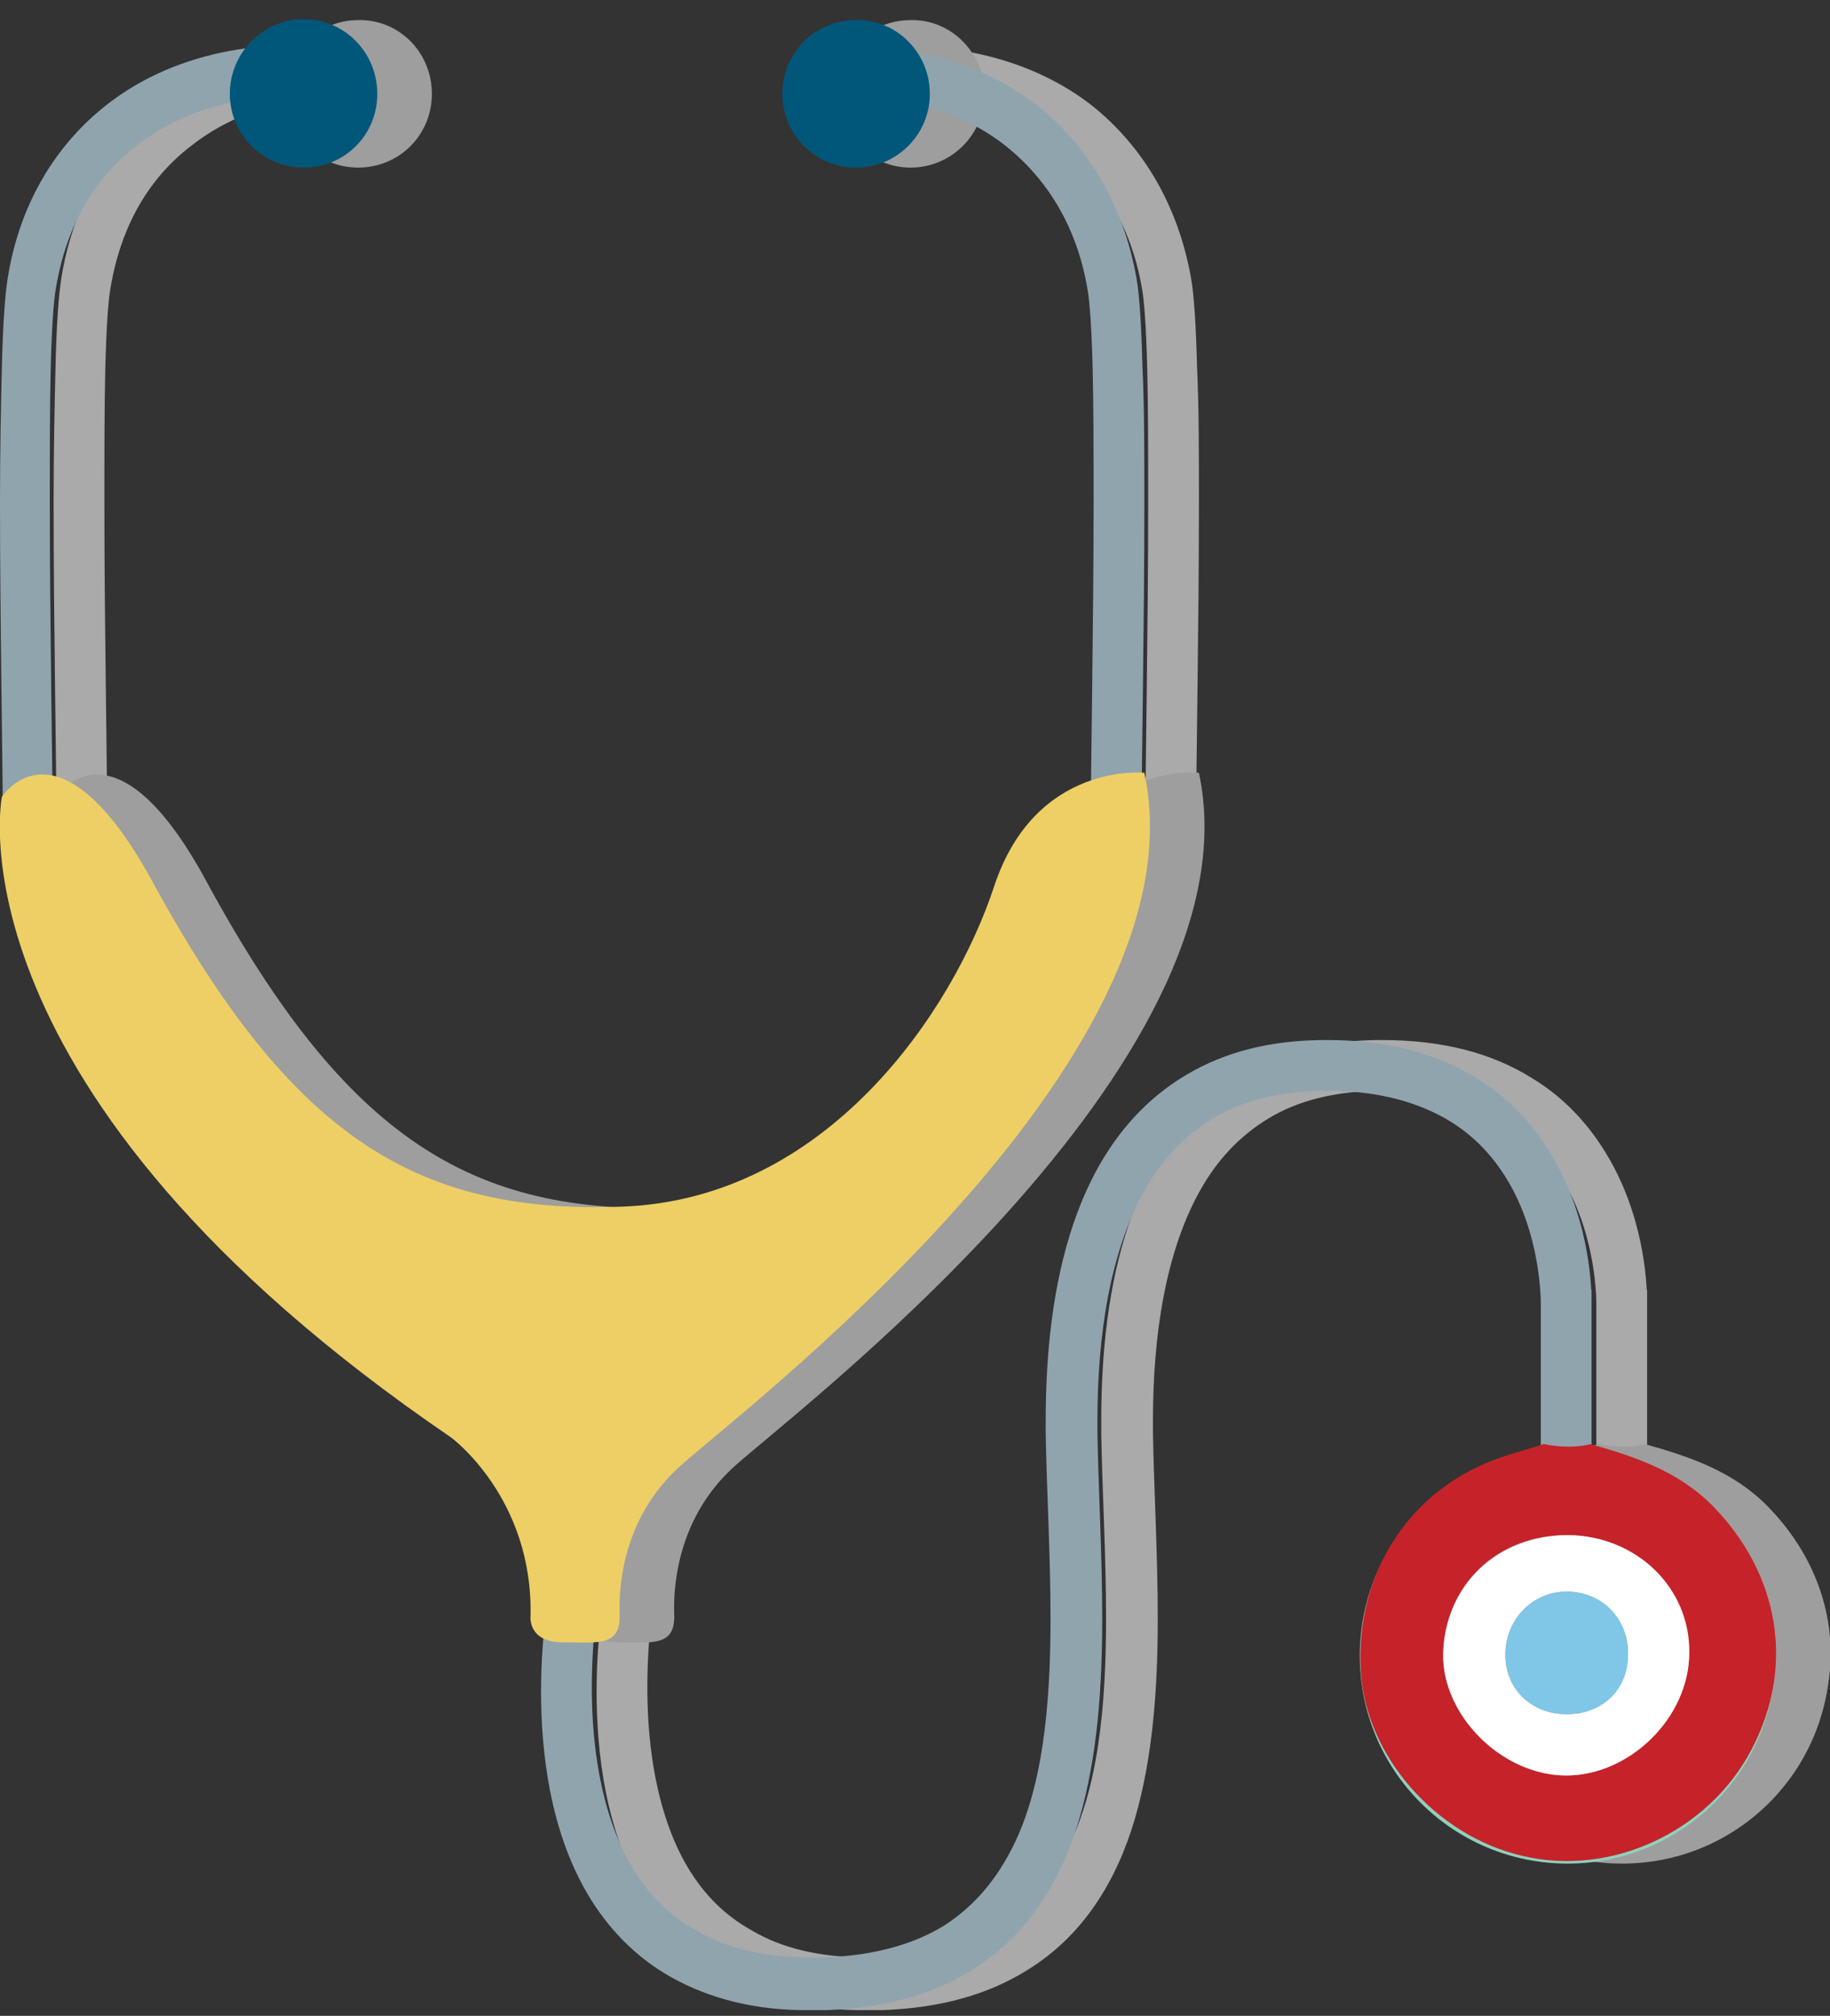 <?xml version="1.0" encoding="utf-8"?>
<!-- Generator: Adobe Illustrator 21.0.2, SVG Export Plug-In . SVG Version: 6.00 Build 0)  -->
<svg version="1.1" id="Layer_1" xmlns="http://www.w3.org/2000/svg" xmlns:xlink="http://www.w3.org/1999/xlink" x="0px" y="0px"
	 viewBox="0 0 191.1 210.5" style="enable-background:new 0 0 191.1 210.5;" xml:space="preserve">
<rect x="0" y="0" width="191.1" height="210.5" fill="#333333" stroke="none"/>
<style type="text/css">
	.st0{opacity:0.77;}
	.st1{fill:#CCCCCC;stroke:#CCCCCC;stroke-width:3;stroke-miterlimit:10;}
	.st2{fill:#BDBDBD;}
	.st3{fill:#90A4AE;stroke:#90A4AE;stroke-width:3;stroke-miterlimit:10;}
	.st4{fill:#8FD0BD;}
	.st5{fill:#C62229;}
	.st6{fill:#FFFFFF;}
	.st7{fill:#80C6E7;}
	.st8{fill:#005779;}
	.st9{fill:#EECF66;}
</style>
<g>
	<g id="XMLID_3615_" class="st0">
		<path id="XMLID_3631_" class="st1" d="M64.7,166.1c0,0-0.9,4.5-0.9,10.5c0,6.2,0.9,14.1,4.7,20.5c1.9,3.2,4.6,6.1,8.2,8.1
			c3.6,2,8.2,3.3,13.9,3.2c0.5,0,1,0,1.5,0c5.9-0.2,10.6-1.6,14.3-3.9c5.6-3.4,8.9-8.9,10.7-15.1c1.8-6.2,2.3-13.3,2.3-20.3
			c0-6.8-0.4-13.6-0.5-19.4c0-0.5,0-0.9,0-1.4c0-8.9,1.3-17.9,5.1-24.7c1.9-3.4,4.4-6.1,7.7-8.1c3.3-2,7.5-3.1,12.7-3.1
			c5.9,0,10.3,1.4,13.6,3.4c4.9,3,7.5,7.7,8.8,11.8c1.3,4.1,1.4,7.7,1.4,8.5v0.1v0v0v18.4h2.3v-18.4h-1.2l1.2,0c0,0,0-0.1,0-0.2
			c0-1.2-0.1-7.6-3.5-13.8c-1.7-3.1-4.2-6.2-7.9-8.4c-3.7-2.3-8.5-3.7-14.8-3.7c-5.6,0-10.1,1.2-13.8,3.4
			c-5.6,3.3-9.1,8.6-11.2,14.8c-2.1,6.2-2.8,13.2-2.8,20c0,0.5,0,0.9,0,1.4c0.1,5.9,0.5,12.6,0.5,19.3c0,9.2-0.8,18.4-4.4,25.1
			c-1.8,3.4-4.2,6.2-7.5,8.3c-3.3,2-7.6,3.3-13.2,3.5c-0.5,0-0.9,0-1.4,0c-5.3,0-9.5-1.1-12.7-3c-4.9-2.7-7.8-7.1-9.5-12
			c-1.7-4.9-2.2-10.2-2.2-14.7c0-2.9,0.2-5.4,0.4-7.2c0.1-0.9,0.2-1.6,0.3-2.1c0-0.2,0.1-0.4,0.1-0.6c0-0.1,0-0.2,0-0.2L64.7,166.1z
			"/>
		<path id="XMLID_3630_" class="st2" d="M189.3,172.9h-1.8c0,5-2,9.5-5.3,12.8c-3.3,3.3-7.8,5.3-12.8,5.3c-5,0-9.5-2-12.8-5.3
			c-3.3-3.3-5.3-7.8-5.3-12.8c0-5,2-9.5,5.3-12.8c3.3-3.3,7.8-5.3,12.8-5.3c5,0,9.5,2,12.8,5.3c3.3,3.3,5.3,7.8,5.3,12.8H189.3h1.8
			c0-12-9.7-21.7-21.7-21.7c-12,0-21.7,9.7-21.7,21.7c0,12,9.7,21.7,21.7,21.7c12,0,21.7-9.7,21.7-21.7H189.3z"/>
		<path id="XMLID_3626_" class="st2" d="M169.6,160.3c-7.4-0.1-12.9,5.1-13.1,12.4c-0.1,6.4,6,12.6,12.7,12.7
			c6.7,0.1,13-6.1,13-12.8C182.2,165.8,176.6,160.4,169.6,160.3 M166.9,150.8c1.6,0.3,3.3,0.4,4.9,0c4.6,1.3,9.1,2.8,12.7,6.4
			c7,7.1,8.7,16.8,4.1,25.5c-4.5,8.6-14.7,13.3-23.9,11.1c-9.1-2.1-16.4-10.5-16.9-19.3c-0.6-10.3,5.2-19.1,14.6-22.3
			C163.8,151.7,165.4,151.3,166.9,150.8"/>
		<path id="XMLID_3623_" class="st2" d="M169.1,179c3.7,0.1,6.5-2.4,6.6-6c0.2-3.8-2.6-6.8-6.4-6.8c-3.5,0-6.3,2.8-6.4,6.4
			C162.9,176.2,165.5,178.9,169.1,179 M169.5,160.3c7.1,0.1,12.7,5.5,12.6,12.3c0,6.8-6.3,12.9-13,12.8c-6.6-0.1-12.8-6.3-12.7-12.7
			C156.7,165.5,162.1,160.3,169.5,160.3"/>
		<path id="XMLID_3622_" class="st1" d="M9.7,86.5c0-6.4-0.3-21-0.3-34c0-5.2,0-10.1,0.1-14.2c0.1-4,0.3-7.2,0.6-8.7
			c1.2-6.9,4.4-12.1,9-15.6c4.6-3.6,10.6-5.5,17.4-5.5c0.1,0,0.3,0,0.4,0l0-2.3c-0.1,0-0.3,0-0.4,0c-7.3,0-13.8,2-18.8,5.9
			c-5,3.9-8.6,9.7-9.8,17.1c-0.3,1.8-0.5,5-0.6,9c-0.1,4.1-0.2,9-0.2,14.2c0,13,0.3,27.7,0.3,34H9.7z"/>
		<path id="XMLID_3621_" class="st1" d="M123.4,86.5c0-6.3,0.3-21,0.3-34c0-5.2,0-10.2-0.2-14.2c-0.1-4.1-0.3-7.3-0.6-9
			c-1.3-7.3-4.8-13.1-9.8-17.1c-5-3.9-11.6-5.9-18.8-5.9c-0.1,0-0.3,0-0.4,0l0,2.3c0.1,0,0.3,0,0.4,0c6.8,0,12.9,1.9,17.4,5.5
			s7.8,8.8,9,15.6c0.3,1.5,0.5,4.7,0.6,8.7c0.1,4,0.1,9,0.1,14.2c0,13-0.3,27.6-0.3,34H123.4z"/>
		<path id="XMLID_3619_" class="st2" d="M169.1,179c-3.7-0.1-6.3-2.8-6.2-6.4c0.1-3.6,2.9-6.4,6.4-6.4c3.8,0,6.6,3,6.4,6.8
			C175.6,176.6,172.9,179.1,169.1,179"/>
		<path id="XMLID_3618_" class="st2" d="M102.8,9.8c0,4.3-3.5,7.7-7.7,7.7c-4.3,0-7.7-3.5-7.7-7.7c0-4.3,3.4-7.7,7.7-7.7
			C99.3,2,102.8,5.5,102.8,9.8"/>
		<path id="XMLID_3617_" class="st2" d="M45.1,9.8c0,4.3-3.4,7.7-7.7,7.7c-4.3,0-7.7-3.5-7.7-7.7c0-4.3,3.5-7.7,7.7-7.7
			C41.7,2,45.1,5.5,45.1,9.8"/>
		<path id="XMLID_3616_" class="st2" d="M5.9,83.2c0,0-6.2,30.7,46.9,66.9c0,0,8.6,6.3,8.3,18.7c0,0-0.3,2.7,3.4,2.7
			c3.7,0,6.1,0.5,5.9-3.1c-0.1-3.7,0.8-10.2,6.1-15.1c5.3-5,55.2-42.2,48.7-72.6c0,0-11.4-1.2-15.7,11.9
			c-4.4,13.1-17.4,32.7-38.8,33.5c-21.4,0.8-34.5-7.2-49-33.8C11.9,74,5.9,83.2,5.9,83.2"/>
	</g>
	<path id="XMLID_3611_" class="st3" d="M58.9,166.1c0,0-0.9,4.5-0.9,10.5c0,6.2,0.9,14.1,4.7,20.5c1.9,3.2,4.6,6.1,8.2,8.1
		c3.6,2,8.2,3.3,13.9,3.2c0.5,0,1,0,1.5,0c5.9-0.2,10.6-1.6,14.3-3.9c5.6-3.4,8.9-8.9,10.7-15.1c1.8-6.2,2.3-13.3,2.3-20.3
		c0-6.8-0.4-13.6-0.5-19.4c0-0.5,0-0.9,0-1.4c0-8.9,1.3-17.9,5.1-24.7c1.9-3.4,4.4-6.1,7.7-8.1c3.3-2,7.5-3.1,12.7-3.1
		c5.9,0,10.3,1.4,13.6,3.4c4.9,3,7.5,7.7,8.8,11.8c1.3,4.1,1.4,7.7,1.4,8.5v0.1v0v0v18.4h2.3v-18.4h-1.2l1.2,0c0,0,0-0.1,0-0.2
		c0-1.2-0.1-7.6-3.5-13.8c-1.7-3.1-4.2-6.2-7.9-8.4c-3.7-2.3-8.5-3.7-14.8-3.7c-5.6,0-10.1,1.2-13.8,3.4c-5.6,3.3-9.1,8.6-11.2,14.8
		c-2.1,6.2-2.8,13.2-2.8,20c0,0.5,0,0.9,0,1.4c0.1,5.9,0.5,12.6,0.5,19.3c0,9.2-0.8,18.4-4.4,25.1c-1.8,3.4-4.2,6.2-7.5,8.3
		c-3.3,2-7.6,3.3-13.2,3.5c-0.5,0-0.9,0-1.4,0c-5.3,0-9.5-1.1-12.7-3c-4.9-2.7-7.8-7.1-9.5-12c-1.7-4.9-2.2-10.2-2.2-14.7
		c0-2.9,0.2-5.4,0.4-7.2c0.1-0.9,0.2-1.6,0.3-2.1c0-0.2,0.1-0.4,0.1-0.6c0-0.1,0-0.2,0-0.2L58.9,166.1z"/>
	<path id="XMLID_3610_" class="st4" d="M183.6,172.9h-1.8c0,5-2,9.5-5.3,12.8c-3.3,3.3-7.8,5.3-12.8,5.3c-5,0-9.5-2-12.8-5.3
		c-3.3-3.3-5.3-7.8-5.3-12.8c0-5,2-9.5,5.3-12.8c3.3-3.3,7.8-5.3,12.8-5.3c5,0,9.5,2,12.8,5.3c3.3,3.3,5.3,7.8,5.3,12.8H183.6h1.8
		c0-12-9.7-21.7-21.7-21.7c-12,0-21.7,9.7-21.7,21.7c0,12,9.7,21.7,21.7,21.7c12,0,21.7-9.7,21.7-21.7H183.6z"/>
	<path id="XMLID_3684_" class="st5" d="M163.8,160.3c-7.4-0.1-12.9,5.1-13.1,12.4c-0.1,6.4,6,12.6,12.7,12.7c6.7,0.1,13-6.1,13-12.8
		C176.5,165.8,170.9,160.4,163.8,160.3 M161.2,150.8c1.6,0.3,3.3,0.4,4.9,0c4.6,1.3,9.1,2.8,12.7,6.4c7,7.1,8.7,16.8,4.1,25.5
		c-4.5,8.6-14.7,13.3-23.9,11.1c-9.1-2.1-16.4-10.5-16.9-19.3c-0.6-10.3,5.2-19.1,14.6-22.3C158.1,151.7,159.7,151.3,161.2,150.8"/>
	<path id="XMLID_3681_" class="st6" d="M163.4,179c3.7,0.1,6.5-2.4,6.6-6c0.2-3.8-2.6-6.8-6.4-6.8c-3.5,0-6.3,2.8-6.4,6.4
		C157.1,176.2,159.8,178.9,163.4,179 M163.8,160.3c7.1,0.1,12.7,5.5,12.6,12.3c0,6.8-6.3,12.9-13,12.8c-6.6-0.1-12.8-6.3-12.7-12.7
		C150.9,165.5,156.4,160.3,163.8,160.3"/>
	<path id="XMLID_3604_" class="st3" d="M4,86.5c0-6.4-0.3-21-0.3-34c0-5.2,0-10.1,0.1-14.2c0.1-4,0.3-7.2,0.6-8.7
		c1.2-6.9,4.4-12.1,9-15.6C18,10.4,24,8.5,30.9,8.5c0.1,0,0.3,0,0.4,0l0-2.3c-0.1,0-0.3,0-0.4,0c-7.3,0-13.8,2-18.8,5.9
		c-5,3.9-8.6,9.7-9.8,17.1c-0.3,1.8-0.5,5-0.6,9c-0.1,4.1-0.2,9-0.2,14.2c0,13,0.3,27.7,0.3,34H4z"/>
	<path id="XMLID_3603_" class="st3" d="M117.7,86.5c0-6.3,0.3-21,0.3-34c0-5.2,0-10.2-0.2-14.2c-0.1-4.1-0.3-7.3-0.6-9
		c-1.3-7.3-4.8-13.1-9.8-17.1c-5-3.9-11.6-5.9-18.8-5.9c-0.1,0-0.3,0-0.4,0l0,2.3c0.1,0,0.3,0,0.4,0c6.8,0,12.9,1.9,17.4,5.5
		s7.8,8.8,9,15.6c0.3,1.5,0.5,4.7,0.6,8.7c0.1,4,0.1,9,0.1,14.2c0,13-0.3,27.6-0.3,34H117.7z"/>
	<path id="XMLID_3602_" class="st7" d="M163.4,179c-3.7-0.1-6.3-2.8-6.2-6.4c0.1-3.6,2.9-6.4,6.4-6.4c3.8,0,6.6,3,6.4,6.8
		C169.9,176.6,167.2,179.1,163.4,179"/>
	<path id="XMLID_3593_" class="st8" d="M97.1,9.8c0,4.3-3.5,7.7-7.7,7.7c-4.3,0-7.7-3.5-7.7-7.7c0-4.3,3.4-7.7,7.7-7.7
		C93.6,2,97.1,5.5,97.1,9.8"/>
	<path id="XMLID_3354_" class="st8" d="M39.4,9.8c0,4.3-3.4,7.7-7.7,7.7c-4.3,0-7.7-3.5-7.7-7.7C24,5.5,27.5,2,31.7,2
		C36,2,39.4,5.5,39.4,9.8"/>
	<path id="XMLID_3353_" class="st9" d="M0.2,83.2c0,0-6.2,30.7,46.9,66.9c0,0,8.6,6.3,8.3,18.7c0,0-0.3,2.7,3.4,2.7
		c3.7,0,6.1,0.5,5.9-3.1c-0.1-3.7,0.8-10.2,6.1-15.1c5.3-5,55.2-42.2,48.7-72.6c0,0-11.4-1.2-15.7,11.9
		C99.5,105.6,86.4,125.2,65,126c-21.4,0.8-34.5-7.2-49-33.8C6.1,74,0.2,83.2,0.2,83.2"/>
</g>
</svg>
